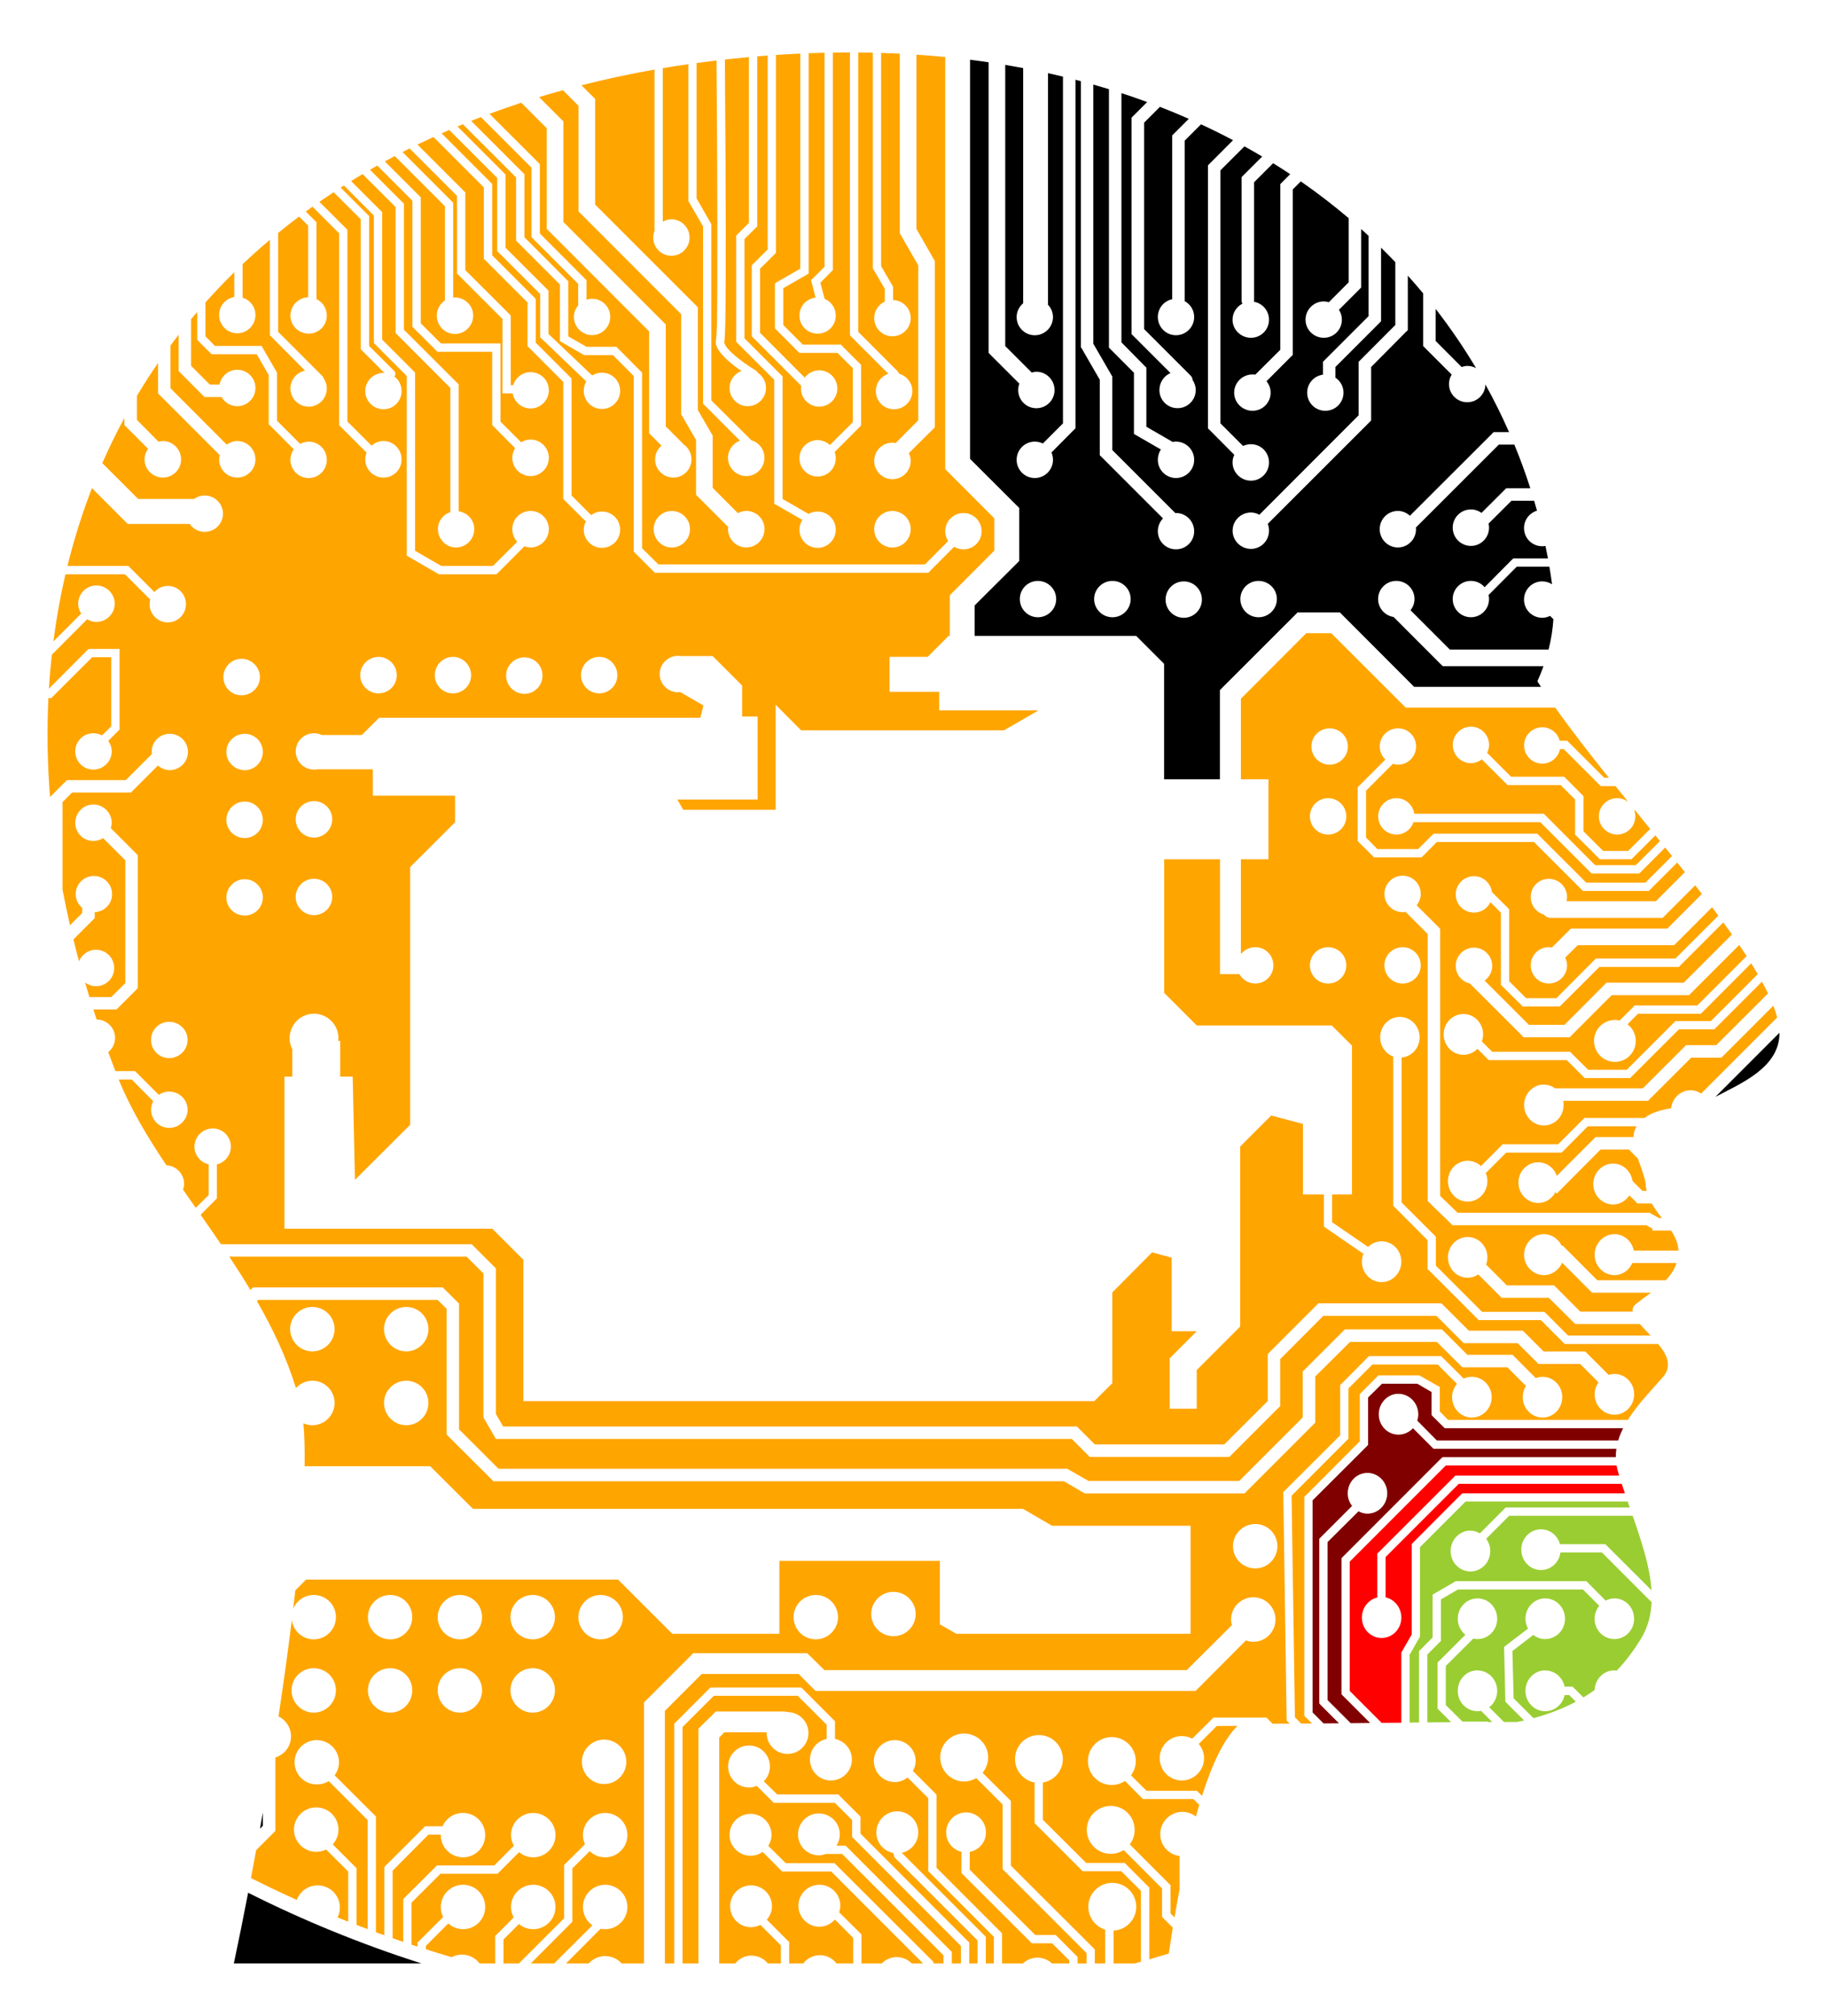 <?xml version="1.0" encoding="UTF-8"?>
<svg enable-background="new 0 0 1529.996 1687.785" version="1.1" viewBox="0 0 1529.996 1687.785" xmlns="http://www.w3.org/2000/svg">
 <path fill="#9acd32" d="m1290.5 1280.4c7.603 0 13.934 5.245 15.867 12.455h38.047l1.081 1.137 37.534 37.47c-1.267-19.649-8.297-40.854-15.778-62.38h-103.43l-19.222 19.222c2.112 2.868 3.412 6.467 3.412 10.351 0 9.433-7.469 17.062-16.607 17.062s-16.607-7.629-16.607-17.062c0-8.843 6.614-16.243 14.958-17.119 0.556-0.06 1.078 0 1.649 0 2.865 0 5.558 0.953 7.905 2.275l20.646-20.702 0.967-0.967h103.91c-0.581-1.667-1.16-3.336-1.737-5.004h-135.73l3e-3 -5e-3 -38.218 38.218v75.072l-0.569 0.796-8.133 14.275v56.711c2.635-0.024 5.269-0.046 7.903-0.069v-59.825l1.137-1.024 10.237-10.351v-35.885l1.706-0.967 16.834-9.725 0.796-0.512h109.48l1.024 1.081 15.071 15.185c2.214-1.136 4.693-1.877 7.337-1.877 9.138 0 16.493 7.629 16.493 17.062s-7.355 17.005-16.493 17.005-16.607-7.572-16.607-17.005c0-4.142 1.552-7.907 3.924-10.863l-13.649-13.649h-104.65l-14.332 8.303v34.806l-0.967 0.967-10.351 10.351v56.865c6.638-0.057 13.277-0.112 19.91-0.159l-10.354-10.354-1.081-1.137v-38.502l1.081-0.967 22.294-22.294c-3.877-3.124-6.427-7.889-6.427-13.365 0-9.433 7.412-17.062 16.55-17.062s16.493 7.629 16.493 17.062-7.355 17.005-16.493 17.005c-1.228 0-2.375-0.134-3.526-0.398l-23.032 22.92v32.702l13.991 13.877h20.988l0.349 0.349c1.186-4e-3 2.371-4e-3 3.556-8e-3l-9.307-9.327c-0.978 0.186-1.984 0.284-3.014 0.284-9.138 0-16.55-7.629-16.55-17.062 0-8.842 6.443-16.187 14.787-17.062 0.556-0.06 1.192 0 1.763 0 9.138 0 16.493 7.63 16.493 17.062 0 5.643-2.573 10.655-6.654 13.763l12.29 12.319c3.695-7e-3 7.393-0.025 11.086-0.025 1.965-0.397 3.892-0.821 5.802-1.258l-14.79-14.79-0.91-0.967v-1.251l-1.024-42.825v-1.763l1.422-1.137 18.598-14.161c-1.328-2.458-2.161-5.229-2.161-8.247 0-9.432 7.355-17.062 16.493-17.062s16.664 7.629 16.664 17.062-7.526 17.005-16.664 17.005c-3.726 0-7.134-1.326-9.896-3.469l-17.517 13.479 1.024 39.583 16.603 16.603c13.119-3.525 24.885-8.089 35.499-13.754l-5.578-5.579h-3.81c-1.561 7.781-8.327 13.536-16.323 13.536-9.138 0-16.493-7.629-16.493-17.062 1e-3 -8.843 6.5-16.187 14.844-17.062 0.556-0.06 1.078 0 1.649 0 7.996 0 14.762 5.811 16.323 13.592h6.768l0.91 0.967 8.03 8.03c3.246-1.955 6.378-4.025 9.403-6.211 0.327-8.533 6.687-15.527 14.813-16.379 0.556-0.06 1.192 0 1.763 0 0.674 0 1.333 0.049 1.983 0.13 7.609-7.997 14.415-17.042 20.567-27.211 5.565-9.321 8.124-19.408 8.612-30.045l-41.626-41.663h-34.693c-1.122 8.302-7.969 14.73-16.323 14.73-9.138 0-16.493-7.629-16.493-17.062-2e-3 -9.428 7.354-17.058 16.492-17.058z"/>
 <path fill="#800000" d="m1353.6 1213h-153.09l-1.081-1.08-16.152-16.152c-3.012 3.288-7.437 5.403-12.171 5.403-9.138 0-16.493-7.629-16.493-17.062 0-8.843 6.557-16.244 14.901-17.119 0.556-0.06 1.021 0 1.592 0 9.139 0 16.607 7.686 16.607 17.119 0 1.867-0.318 3.608-0.853 5.289l16.436 16.664h151.84c1.04-3.509 2.443-6.938 4.133-10.293h-149.31l-1.081-0.967-9.1-9.043-0.967-1.08v-19.224l-11.943-6.938h-29.518l-11.659 11.545v39.696l-1.024 1.081-45.442 45.327v177.61l9.145 9.145c4.313-0.035 8.626-0.069 12.938-0.107l-15.542-15.521-0.967-1.137v-137.8l0.967-1.024 26.504-26.502c-2.283-2.928-3.64-6.524-3.64-10.578 0-9.433 7.355-17.062 16.493-17.062s16.607 7.629 16.607 17.062c0 9.432-7.469 17.062-16.607 17.062-2.728 0-5.183-0.784-7.45-1.991l-25.934 25.763v132.29l19.383 19.356c5.432-0.051 10.863-0.102 16.293-0.155l-23.05-23.068-0.967-0.967v-113.86l0.967-1.081 82.635-82.694 1.137-0.91h145.01c-0.033-2.364 0.119-4.696 0.452-6.994z"/>
 <path fill="#ff0000" d="m1153.4 1337.5v-36.853l1.081-0.967 63.355-63.299 0.91-0.967h137.21c-0.279-0.923-0.555-1.845-0.824-2.767-0.601-1.924-1.056-3.826-1.388-5.707h-142.98l9e-3 3e-3 -80.476 80.532v108.23l26.782 26.782c5.482-0.053 10.961-0.104 16.44-0.156v-58.704l0.398-0.739 8.303-14.389v-75.754l1.024-1.081 40.381-40.493 1.137-0.91h135.97c-0.889-2.637-1.762-5.273-2.609-7.906h-136.53l-61.251 61.251v33.781c7.537 1.612 13.194 8.694 13.194 16.948 1e-3 9.433-7.412 17.062-16.55 17.062s-16.493-7.629-16.493-17.062c0-8.164 5.494-15.125 12.91-16.834z"/>
 <path fill="#FFA500" d="m414.67 1620.9l1.081-1.024 14.389-14.446c-1.39-2.605-2.218-5.656-2.218-8.815 0-10.269 8.329-18.598 18.598-18.598s18.654 8.329 18.654 18.598c0 10.27-8.385 18.598-18.654 18.598-4.551 0-8.711-1.608-11.943-4.322l-12.91 12.91v20.103h12.884l37.847-37.847v-44.588l0.967-0.967 16.493-16.379c-1.037-2.317-1.706-4.975-1.706-7.678 0-10.27 8.385-18.541 18.654-18.541 10.27 0 18.598 8.272 18.598 18.541 0 10.27-8.329 18.598-18.598 18.598-5.024 0-9.62-1.936-12.967-5.175l-14.503 14.446v44.701l-1.024 0.967-33.822 33.923h19.565l32.058-31.932c-4.836-3.358-7.962-9.023-7.962-15.356 0-10.269 8.385-18.598 18.654-18.598 10.27 0 18.598 8.329 18.598 18.598 0 10.27-8.329 18.598-18.598 18.598-1.283 0-2.486-0.093-3.697-0.341h-0.172l-28.919 29.031h18.951c3.419-3.779 8.352-6.17 13.837-6.17 5.486 0 10.402 2.391 13.806 6.17h18.727v-218.65l2.559-2.502 36.115-36.115 2.502-2.502h95.431l2.616 2.502 11.829 11.659h303.42l37.819-37.651c-0.393-1.504-0.682-3.093-0.682-4.72 0-10.269 8.385-18.598 18.654-18.598 10.27 0 18.541 8.329 18.541 18.598s-8.272 18.654-18.541 18.654c-2.167 0-4.322-0.455-6.256-1.137l-39.696 39.867-2.559 2.446h-318.08l-2.446-2.446-11.716-11.773h-81.158l-30.883 30.882v211.48h7.848v-200.84l1.081-0.967 28.209-28.265 1.024-0.967h75.923l1.137 0.967 26.274 26.332 0.967 1.024v14.73c8.062 1.609 14.161 8.771 14.161 17.289 0 9.692-7.939 17.517-17.63 17.517-9.692 0-17.517-7.825-17.517-17.517 0-8.516 6.009-15.678 14.047-17.289v-11.886l-24.286-24.227h-70.239l-26.217 26.161v197.94h13.308v-196.53l2.502-2.559 9.441-9.27 2.502-2.616h57.156c1.027-9e-3 2.047 0.165 3.014 0.512 0.057-1e-3 0.115-1e-3 0.172 0 9.588 0.12 17.346 7.9 17.346 17.517 0 9.692-7.824 17.517-17.517 17.517-9.692 0-17.517-7.824-17.517-17.517 0-0.219 0.056-0.406 0.056-0.625h-35.432l-4.322 4.379v189.19h13.423c2.864-3.584 7.083-6.036 11.886-6.524 0.59-0.06 1.157 0 1.763 0 5.522 0 10.469 2.546 13.709 6.524h10.86v-15.113l-17.176-17.176c-2.374 1.196-5.022 1.934-7.848 1.934-9.692 0-17.46-7.882-17.46-17.574s7.768-17.46 17.46-17.46 17.573 7.768 17.573 17.46c0 4.35-1.687 8.179-4.322 11.261l17.631 17.688 1.081 0.967v18.013h11.752c3.229-4.203 8.308-6.923 14.01-6.923s10.722 2.72 13.902 6.923h13.964v-21.369l-15.356-15.413c-3.202 3.586-7.731 6.028-12.91 6.028-9.692 0-17.63-7.938-17.63-17.63 0-9.691 7.938-17.517 17.63-17.517s17.46 7.825 17.46 17.517c0 1.902-0.41 3.797-0.967 5.517l17.63 17.517 1.081 1.081v24.269h16.988c3.178-3.281 7.61-5.332 12.529-5.332s9.365 2.051 12.558 5.332h9.495l-76.934-76.99h-40.948l-1.137-1.024-15.299-15.413c-2.864 2.043-6.325 3.242-10.123 3.242-9.692 0-17.63-7.768-17.63-17.46s7.938-17.63 17.63-17.63 17.517 7.939 17.517 17.63c0 3.403-1.004 6.53-2.673 9.213l14.616 14.446h40.948l0.91 1.081 80.931 80.703 0.967 1.137v1.064h8.303v-6.866l-84.854-84.798h-13.764c-1.806 0.63-3.664 1.137-5.687 1.137-9.692 0-17.517-7.825-17.517-17.517 0-9.086 6.905-16.618 15.754-17.517 0.59-0.06 1.157 0 1.763 0 9.692 0 17.517 7.825 17.517 17.517 0 3.492-1.035 6.657-2.787 9.384h7.507l1.137 1.024 86.901 86.958 1.024 1.024v9.654h7.621v-14.659l-90.03-90.143-1.081-1.024v-14.218l-14.446-14.446h-51.185l-0.967-0.967-13.194-13.194c-2.013 0.813-4.236 1.308-6.54 1.308-9.692 0-17.517-7.938-17.517-17.63s7.824-17.517 17.517-17.517 17.517 7.825 17.517 17.517c0 4.846-1.953 9.262-5.119 12.455l11.147 10.976h51.241l1.024 1.137 16.493 16.379 1.024 1.137v14.161l90.03 90.143 1.081 1.024v17.559h6.938v-19.265l-69.042-69.044-0.626-0.739-0.228-0.91-0.682-2.559c-8.138-1.511-14.161-8.589-14.161-17.176 0-9.692 7.768-17.687 17.46-17.687s17.63 7.995 17.63 17.687c0 8.396-5.929 15.343-13.82 17.062l69.44 69.328 0.967 1.137v22.166h6.711v-22.279l-53.859-53.972-1.081-0.967v-61.195l-17.346-17.289c-2.971 2.346-6.616 3.81-10.692 3.81-9.692 0-17.517-7.881-17.517-17.574 0-9.692 7.824-17.517 17.517-17.517 9.692 0 17.517 7.825 17.517 17.517 0 3.065-0.956 5.787-2.332 8.303l18.826 18.825 0.967 1.081v61.137l53.915 53.915 0.967 1.081v25.123h17.48c3.148-3.019 7.422-4.876 12.151-4.876 4.728 0 9.002 1.858 12.15 4.876h14.466v-2.601l-14.275-14.275h-17.119l-0.967-1.024-56.929-56.816-0.967-0.967v-17.801c-7.38-1.708-12.796-8.288-12.796-16.209-1e-3 -9.23 7.433-16.777 16.664-16.777 9.23 0 16.664 7.547 16.664 16.777 0 8.15-5.866 14.803-13.593 16.266v14.958l54.881 54.654h17.062l1.024 0.967 16.266 16.322 1.081 1.024v5.503h7.507v-8.687l-69.329-69.328-0.967-1.024v-54.086l-22.067-22.067c-3.005 1.791-6.442 2.844-10.18 2.844-11.077 0-20.019-9.113-20.019-20.19s8.942-19.963 20.019-19.963c11.076 0 20.132 8.886 20.132 19.963 0 4.814-1.766 9.326-4.607 12.796v0.171l22.636 22.465 1.024 1.081v54.143l69.329 69.157 0.967 1.081v11.645h8.702v-28.309c-8.204-2.523-14.161-10.129-14.161-19.166 0-11.077 8.999-20.019 20.075-20.019s20.075 8.942 20.075 20.019c-2e-3 10.712-8.422 19.393-18.996 19.963v27.511h17.585c1.778-0.489 3.561-0.968 5.335-1.463v-59.319l-16.436-16.436h-32.417l-1.024-1.08-38.047-38.047-1.137-1.08v-34.067c-9.35-1.686-16.379-9.829-16.379-19.677 0-11.077 8.887-20.076 19.963-20.076 11.077 0 20.075 8.998 20.075 20.076 0 9.922-7.246 18.077-16.72 19.677v31.223l36.284 36.115h32.191l1.024 0.967 18.598 18.654 1.024 0.91v60.172c5.456-1.563 10.873-3.175 16.269-4.825 1.118-7.389 2.259-14.632 3.424-21.721l-8.032-8.032-0.967-0.967v-23.772l-32.132-32.191c-3.114 2.013-6.823 3.185-10.806 3.185-11.078 2e-3 -20.134-9.055-20.134-20.132s9.056-20.019 20.134-20.019 19.963 8.942 19.963 20.019c0 4.578-1.466 8.84-4.038 12.228l32.986 33.043 1.081 0.967v23.715l3.377 3.385c1.362-8.006 2.756-15.803 4.185-23.371v-28.013c-9.109-1.201-16.152-8.875-16.152-18.312 0-10.269 8.271-18.654 18.54-18.654 4.28 0 8.211 1.471 11.354 3.913 0.914-3.347 1.841-6.61 2.781-9.787l-4.921-4.874h-42.2l-1.024-0.967-14.047-14.161c-3.188 2.123-6.989 3.355-11.09 3.355-11.078 0-19.963-8.942-19.963-20.019s8.886-20.076 19.963-20.076c11.078 0 20.134 8.999 20.134 20.076 0 4.484-1.54 8.591-4.038 11.943l13.024 12.91h42.142l1.024 0.967 3.308 3.308c8.688-27.412 18.479-47.586 29.677-58.532h-17.286l-15.128 15.071c2.741 3.24 4.436 7.367 4.436 11.943 0 10.269-8.385 18.654-18.654 18.654-10.268 0-18.483-8.385-18.483-18.654 0-10.27 8.214-18.541 18.483-18.541 3.124 0 6.173 0.8 8.758 2.161l16.664-16.55 1.081-1.081h44.474l1.024 1.081 4.071 4.073c4.785-0.019 9.569-0.051 14.354-0.078l-1.477-1.491-1.024-0.91-0.113-1.422-2.787-188.36-0.115-1.536 1.081-1.137 46.635-46.521v-42.142l1.081-0.967 22.067-22.238 0.967-0.967h60.456l1.024 0.967 17.858 17.801c2.093-0.99 4.37-1.479 6.825-1.479 9.138 0 16.607 7.629 16.607 17.062 0 9.432-7.469 17.062-16.607 17.062s-16.55-7.629-16.55-17.062c0-4.313 1.6-8.143 4.152-11.147l-16.209-16.209h-54.654l-20.075 20.076v42.088l-1.024 0.967-46.58 46.692 2.787 185.52 5.25 5.297c3.029-0.02 6.059-0.036 9.088-0.059l-5.405-5.409-1.081-0.91v-183.47l1.081-0.967 45.383-45.498v-39.527l1.024-1.024 13.536-13.593 1.081-1.081h34.238l0.91 0.512 14.446 8.247 1.763 0.967v20.474l6.938 7.109h150.51c8.268-13.187 20.144-25.203 29.803-36.355 7.472-9.052 2.895-18.414-4.358-27.228h-78.308l-0.967-1.024-18.938-18.938h-52.151l-1.024-1.137-40.606-40.606-1.137-0.967v-24.229l-27.641-27.697-1.081-1.024v-125.06c-6.395-2.358-10.976-8.678-10.976-16.095 0-9.433 7.355-17.062 16.493-17.062s16.55 7.629 16.55 17.062c0 8.953-6.58 16.225-15.071 16.948v121.37l27.698 27.641 0.967 1.08v24.17l38.729 38.673h52.095l1.137 0.967 18.767 18.882h69.144c-3.192-3.365-6.402-6.606-9.044-9.668h-54.126l-1.479-1.479-20.646-20.474h-39.47l-1.479-1.479-18.085-18.085c-2.583 1.726-5.564 2.787-8.872 2.787-9.138 0-16.55-7.629-16.55-17.062 0-9.432 7.412-17.062 16.55-17.062s16.493 7.63 16.493 17.062c0 2.113-0.403 4.162-1.081 6.029l17.346 17.403h39.525l1.536 1.479 20.474 20.531h43.819c-0.332-2.377 0.459-4.542 2.875-6.446 4.163-3.359 8.433-6.393 12.51-9.422h-49.307l-1.536-1.479-23.603-23.659c-2.527 6.081-8.422 10.408-15.242 10.408-9.138 0-16.607-7.629-16.607-17.062 0-9.432 7.469-17.232 16.607-17.232 6.602 0 12.307 4.094 14.957 9.896l0.569-0.512 29.175 29.232h57.321c3.958-4.113 7.142-8.744 9.035-14.445h-37.009c-2.588 5.937-8.24 10.123-14.958 10.123-9.138 0-16.607-7.629-16.607-17.062 0-9.432 7.469-17.232 16.607-17.232 7.995 0 14.669 5.961 16.209 13.763h37.388c-0.266-6.151-2.766-11.572-6.164-16.778h-15.583v-1.535l-5.118-2.901h-162.26l-1.536-1.422-17.687-17.232-1.649-1.592v-223.58l-18.483-18.541c-0.824 0.142-1.639 0.227-2.502 0.227-8.422 0-15.242-6.875-15.242-15.299 0-8.423 6.818-15.242 15.242-15.242 8.423 0 15.185 6.819 15.185 15.242 0 3.628-1.36 6.92-3.469 9.555l18.199 18.142 1.479 1.536v223.58l14.616 14.161h160.95l1.137 0.796 6.597 3.64h2.388c-3.04-3.921-6.065-7.923-8.497-12.228h-12.09l-1.479-1.706-5.175-5.005c-2.968 4.542-7.939 7.564-13.649 7.564-9.138 0-16.55-7.629-16.55-17.062 0-9.432 7.412-17.175 16.55-17.175 8.281 0 15.056 6.304 16.266 14.502l8.36 8.417h3.515c-0.53-2.213-0.85-4.522-0.898-6.951-1.191-6.15-4.039-13.17-6.406-20.178l-7.583-7.563h-23.659l-36.682 36.853-1.137-1.137c-2.79 5.346-8.147 9.043-14.446 9.043-9.138 0-16.55-7.63-16.55-17.062s7.412-17.005 16.55-17.005c7.209 0 13.321 4.734 15.583 11.375l30.995-30.995 1.479-1.479h31.781c0.085-3.271 0.825-6.324 2.495-9.042h-40.76l-20.985 21.1-1.137 0.967h-46.237l-17.119 17.119c0.895 2.102 1.365 4.323 1.365 6.768 0 9.433-7.355 17.119-16.493 17.119-9.139 0-16.55-7.686-16.55-17.119s7.412-17.062 16.55-17.062c4.27 0 8.159 1.696 11.09 4.436l17.119-17.176 0.967-1.08h46.521l21.101-21.1 0.967-0.967h50.34c6.424-4.808 14.072-6.767 22.233-8.069 0.947-8.495 7.887-15.079 16.374-15.079 3.257 0 6.258 1.054 8.815 2.73l63.655-63.695c-0.833-3.139-1.918-6.422-3.235-9.837l-41.934 41.968-1.536 1.536h-25.307l-34.578 34.522-1.536 1.592h-70.977c0.228 1.144 0.228 2.367 0.228 3.583 0 9.432-7.355 17.062-16.493 17.062s-16.607-7.629-16.607-17.062c0-8.843 6.557-16.244 14.901-17.119 0.556-0.06 1.136 0 1.706 0 3.481 0 6.723 1.177 9.384 3.071h73.479l34.635-34.579 1.536-1.592h25.307l43.344-43.239c-1.527-3.199-3.21-6.488-5.049-9.865l-38.977 38.943-1.024 0.967h-29.574l-39.755 39.696-0.967 1.081h-38.219l-1.024-1.081-13.934-13.934h-65.231l-1.024-0.967-8.588-8.474c-2.99 3.089-7.147 5.005-11.716 5.005-9.139 0-16.55-7.686-16.55-17.119 0-9.432 7.412-17.062 16.55-17.062s16.493 7.629 16.493 17.062c0 2.075-0.426 4.076-1.081 5.915l8.701 8.645h65.346l0.967 1.137 14.047 13.934h32.304l39.696-39.696 1.081-1.081h29.688l39.254-39.254c-1.73-2.984-3.555-6.022-5.484-9.12l-41.22 41.322-1.137 0.91h-52.379l-8.872 8.815c4.199 3.195 6.938 8.238 6.938 13.934 0 9.687-7.774 17.574-17.46 17.574s-17.517-7.887-17.517-17.574c0-9.686 7.831-17.517 17.517-17.517 1.364 0 2.708 0.162 3.981 0.455l11.488-11.488 1.024-1.137h52.494l41.313-41.313c-1.983-3.065-4.048-6.177-6.193-9.334l-40.523 40.523-1.592 1.536h-64.72l-33.556 33.612-1.592 1.649h-38.615l-1.479-1.649-43.507-43.394c-6.777-1.541-11.83-7.535-11.83-14.787 0-8.423 6.819-15.242 15.242-15.242s15.299 6.819 15.299 15.242c0 5.1-2.501 9.58-6.37 12.341l37.081 37.025h29.857l33.613-33.725 1.536-1.536h64.666l40.396-40.396c-2.342-3.323-4.753-6.685-7.234-10.087l-36.178 36.209-1.024 1.081h-66.54l-32.248 32.133-1.024 0.967h-30.995l-0.91-0.967-16.379-16.152-0.967-1.137v-60.227l-8.758-8.815c-2.471 5.146-7.735 8.701-13.82 8.701-8.422 0-15.242-6.762-15.242-15.185 0-8.422 6.819-15.299 15.242-15.299 7.745 0 14.081 5.833 15.071 13.308l13.422 13.365 1.024 1.137v60.172l14.161 14.161h25.366l32.02-32.191 1.137-1.024h66.54l35.935-35.905c-1.724-2.326-3.481-4.671-5.258-7.027l-29.825 29.851-1.934 1.934h-80.759l-10.464 10.408c0.912 1.955 1.536 4.124 1.536 6.427 0 8.424-6.875 15.242-15.299 15.242-8.423 0-15.128-6.818-15.128-15.242 0-8.423 6.706-15.185 15.128-15.185 0.867 0 1.733 0.148 2.559 0.284l13.877-13.763 1.991-2.047h80.815l29.013-29.037c-1.851-2.399-3.727-4.812-5.618-7.234l-25.158 25.181-2.104 2.047h-93.954c-2.163-3e-3 -4.201-1.012-5.517-2.73-6.394-1.83-11.033-7.75-11.033-14.73 0-8.423 6.706-15.185 15.128-15.185 8.423 0 15.299 6.762 15.299 15.185 0 1.207-0.134 2.397-0.398 3.526h74.788l24.275-24.319c-2.116-2.67-4.249-5.35-6.397-8.039l-22.766 22.747-0.967 1.023h-55.28l-0.967-1.023-40.038-39.982h-81.27l-11.83 11.943-1.081 1.024h-39.696l-0.967-1.024-11.659-11.602-1.081-1.137v-45.041l1.081-1.024 22.123-22.123c-2.881-2.768-4.72-6.655-4.72-10.977 0-8.423 6.875-15.185 15.299-15.185 8.422 0 15.128 6.762 15.128 15.185s-6.705 15.242-15.128 15.242c-1.479 0-2.972-0.292-4.322-0.682l-22.466 22.522v39.185l9.498 9.668h34.124l11.943-11.943 1.081-0.967h86.787l0.91 0.967 40.094 40.038h49.537l22.267-22.286c-1.896-2.363-3.8-4.73-5.713-7.102l-20.763 20.8-1.081 0.967h-39.752l-0.967-0.967-42.086-42.086h-106.12c-2.006 6.061-7.588 10.408-14.332 10.408-8.422 0-15.242-6.819-15.242-15.242s6.819-15.242 15.242-15.242c7.672 0 13.889 5.711 14.958 13.081h108.46l1.024 0.967 41.971 42.086h34.068l20.24-20.203c-1.276-1.579-2.556-3.159-3.836-4.74l-18.907 18.858-0.967 1.081h-26.844l-0.91-1.081-18.541-18.483-1.081-0.967v-29.459l-12.057-12.057h-44.532l-0.91-1.024-20.587-20.531c-2.555 1.94-5.637 3.185-9.1 3.185-8.423 0-15.242-6.819-15.242-15.242s6.818-15.299 15.242-15.299c8.422 0 15.185 6.876 15.185 15.299 0 2.392-0.671 4.585-1.649 6.597l20.019 20.019h44.417l1.081 0.967 14.104 14.218 1.024 1.023v29.403l16.493 16.493h20.985l18.401-18.401c-4.302-5.304-8.616-10.614-12.917-15.917l-0.363 0.364c0.541 1.565 0.853 3.253 0.853 5.005 0 8.422-6.761 15.242-15.185 15.242-8.423 0-15.356-6.819-15.356-15.242s6.933-15.242 15.356-15.242c3.517 0 6.726 1.209 9.294 3.208-3.592-4.437-7.168-8.864-10.714-13.275h-12.23l-1.081-0.967-30.029-30.029h-3.128c-1.417 6.945-7.473 12.171-14.844 12.171-8.423 0-15.242-6.818-15.242-15.242 0-8.423 6.818-15.185 15.242-15.185 7.062 0 12.887 4.751 14.616 11.261h6.313l1.081 1.137 29.857 29.858h3.836c-16.224-20.294-31.641-40.127-44.833-58.693h-125.19l-2.616-2.616-59.774-59.715h-20.929l-54.769 54.882v67.45h23.091v66.939h-23.091v78.768h0.626c2.788-3.178 6.86-5.175 11.431-5.175 8.423 0 15.185 6.762 15.185 15.185 0 8.424-6.762 15.242-15.185 15.242-5.729 0-10.709-3.185-13.308-7.848h-16.209v-96.17h-46.75v111.87l27.243 27.242h113.06l16.948 16.891v124.66h-16.664v23.204l30.143 20.702c2.956-2.864 6.939-4.72 11.318-4.72 9.138 0 16.55 7.629 16.55 17.062 0 9.432-7.412 17.119-16.55 17.119s-16.493-7.686-16.493-17.119c0-2.358 0.473-4.555 1.308-6.597l-31.621-21.726-1.536-1.137v-26.787h-17.517v-59.091l-26.56-7.052-25.99 25.99v150.71l-36.399 36.455v32.36h-22.636v-42.2l22.636-22.693h-20.985v-61.594l-16.379-4.436-33.328 33.556v75.982l-15.071 15.014h-478.13v-118.35l-25.99-25.99h-174.09v-127.34h6.54v-22.92c-1.431-2.792-2.218-5.917-2.218-9.27 0-11.293 9.125-20.474 20.418-20.474 11.294 0 20.474 9.181 20.474 20.474 0 0.782-0.031 1.516-0.113 2.275h1.592v29.916h10.465l1.877 86.446 46.237-46.124v-215.77l37.592-37.536v-22.238h-68.817v-22.067h-45.554v-0.171c-1.231 0.318-2.422 0.398-3.754 0.398-8.423 0-15.299-6.819-15.299-15.242s6.875-15.185 15.299-15.185c2.365 0 4.544 0.519 6.54 1.479h33.497l14.503-14.446h268.95l2.673-10.237-19.508-11.318c-0.619 0.078-1.123 0.228-1.763 0.228-8.423 0-15.412-6.875-15.412-15.299 0-8.423 6.989-15.242 15.412-15.242 0.714 0 1.359 0.135 2.047 0.227h26.957l24.625 24.625v25.99h12.967v69.499h-67.166l4.891 8.531h77.403v-87.924l21.328 21.441h169.88l28.891-16.72h-83.149v-15.526h-41.575v-29.29h31.905l17.517-17.517h1.024v-34.067l3.128-3.071 34.179-34.295v-27.015l-38.105-38.162-3.014-3.014v-345.06c-7.948-0.777-15.986-1.438-24.114-1.982v145.94l14.446 25.195 0.967 1.592v139.28l-2.047 2.047-19.736 19.621c0.944 1.985 1.592 4.153 1.592 6.484 0 8.423-6.932 15.299-15.356 15.299s-15.242-6.875-15.242-15.299c0-8.423 6.818-15.299 15.242-15.299 0.941 0 1.834 0.174 2.73 0.341l18.938-19.053v-129.67l-14.446-25.137-1.024-1.592v-150.57c-5.176-0.257-10.393-0.458-15.64-0.619v178.5l9.555 16.493 0.455 0.91v10.977c8.164 0.297 14.787 6.895 14.787 15.128 0 8.423-6.932 15.242-15.356 15.242-8.422 0-15.242-6.819-15.242-15.242 0-6.139 3.651-11.409 8.872-13.82v-10.635l-9.611-16.493-0.398-0.796v-180.44c-4.056-0.091-8.129-0.16-12.228-0.194v233.88l33.042 33.101c0.54 0.519 0.898 1.196 1.024 1.934 6.42 1.806 11.261 7.637 11.261 14.616 0 8.423-6.989 15.185-15.412 15.185s-15.185-6.762-15.185-15.185c0-6.79 4.395-12.534 10.521-14.503l-31.222-31.166-0.967-1.081v-236.81c-4.75-1e-3 -9.526 0.032-14.332 0.108v182.17l-1.024 0.967-9.441 9.555 3.583 13.479c5.517 2.285 9.327 7.695 9.327 14.048 0 8.423-6.761 15.128-15.185 15.128-8.422 0-15.242-6.705-15.242-15.128 0-7.857 5.903-14.241 13.536-15.071l-3.299-12.626-0.569-1.934 1.422-1.365 9.953-9.953v-179.14c-4.411 0.104-8.851 0.249-13.308 0.42v184.41l-1.706 1.08-19.564 11.261v30.826l16.379 16.379h31.963l0.967 1.137 14.787 14.73 1.081 0.967v50.901l-1.081 1.081-21.044 21.1c0.591 1.626 0.91 3.455 0.91 5.289 0 8.423-6.761 15.242-15.185 15.242-8.422 0-15.242-6.819-15.242-15.242s6.819-15.242 15.242-15.242c4.017 0 7.52 1.62 10.237 4.152l19.222-19.166v-45.214l-12.853-12.796h-31.85l-0.967-0.91-18.598-18.655-0.967-0.967v-37.594l1.706-1.137 19.564-11.261v-180.08c-6.751 0.309-13.559 0.698-20.415 1.16v165.69l-0.967 1.081-12.341 12.227v53.631l37.421 37.536c2.778-3.659 7.154-6.142 12.114-6.142 8.423 0 15.185 6.762 15.185 15.185s-6.762 15.242-15.185 15.242c-8.422 0-15.242-6.819-15.242-15.242 0-0.789 0.055-1.519 0.172-2.275l-40.437-40.437-0.967-0.967v-59.431l0.967-0.91 12.341-12.341v-162.36c-2.89 0.215-5.793 0.449-8.702 0.691v142.39l-1.024 0.967-9.668 9.611v83.09l30.939 30.939 0.967 1.024v102.54l21.726 12.512c2.242-1.299 4.838-1.991 7.621-1.991 8.422 0 15.185 6.762 15.185 15.185s-6.762 15.242-15.185 15.242-15.242-6.819-15.242-15.242c0-3.016 0.939-5.828 2.446-8.19l-21.783-12.512-1.763-0.967v-103.85l-30.826-30.711-1.024-1.081v-88.891l1.024-1.024 9.611-9.555v-138.87c-4.599 0.416-9.212 0.855-13.856 1.34-2.092 0.219-4.167 0.458-6.25 0.689 0.183 24.831 0.4 55.4 0.541 86.228 0.169 35.74 0.236 71.738 0.113 99.47-0.06 13.866-0.108 25.702-0.284 34.351-0.088 4.325-0.271 7.817-0.398 10.465-0.124 2.648-0.067 4.032-0.512 5.687-0.135 0.503 0.314 2.643 2.559 5.403 2.246 2.76 5.746 5.866 9.327 8.702 7.163 5.67 14.787 10.18 14.787 10.18 0.635 0.422 1.115 1.042 1.365 1.763 4.194 2.714 6.938 7.389 6.938 12.739 0 8.424-6.875 15.242-15.299 15.242-8.423 0-15.242-6.819-15.242-15.242 0-6.553 4.158-12.067 9.953-14.218-2.139-1.503-4.498-3.163-6.825-5.005-3.804-3.011-7.545-6.392-10.351-9.839-2.805-3.446-5.148-7.246-3.981-11.602-0.123 0.441 0.163-1.615 0.284-4.152 0.123-2.535 0.311-6.004 0.398-10.294 0.175-8.577 0.224-20.335 0.284-34.18 0.124-27.692 0.049-63.685-0.113-99.413-0.142-31.108-0.352-61.03-0.536-85.489-5.604 0.663-11.168 1.375-16.696 2.129v113.33l11.829 20.702 0.512 0.796v147.64l33.556 33.385c6.343 1.864 10.92 7.73 10.92 14.673 0 8.423-6.762 15.299-15.185 15.299-8.422 0-15.356-6.876-15.356-15.299 0-6.553 4.186-12.152 10.01-14.332l-29.857-29.914-1.024-1.024v-148.44l-11.943-20.702-0.398-0.739v-114.41c-7.193 1.037-14.322 2.15-21.384 3.34v128.47c2.142-1.148 4.617-1.934 7.223-1.934 8.423 0 15.185 6.876 15.185 15.299s-6.762 15.242-15.185 15.242c-8.422 0-15.242-6.819-15.242-15.242 0-2.07 0.45-4.061 1.194-5.858-0.088-0.334-0.126-0.679-0.113-1.024v-133.77c-20.985 3.706-41.381 8.091-61.18 13.123l9.425 9.404 2.047 2.047v88.437l84 83.944 1.991 2.047v85.991l11.431 19.735 1.024 1.649v43.793l21.101 21.213c2.126-1.107 4.497-1.877 7.052-1.877 8.422 0 15.242 6.819 15.242 15.242s-6.818 15.355-15.242 15.355c-8.422 0-15.356-6.932-15.356-15.355 0-0.64 0.149-1.201 0.228-1.82l-24.968-24.911-1.99-2.047v-45.838l-11.488-19.848-0.967-1.706v-83.773l-83.888-83.944-2.104-2.047v-88.493l-13.068-13.068c-6.713 1.852-13.354 3.779-19.923 5.782l18.263 18.262 2.047 2.047v84.23l83.716 83.773 2.047 2.047v85.365l13.365 13.365c0.436 0.404 0.818 0.863 1.137 1.365 4.236 2.733 7.052 7.503 7.052 12.91 0 8.423-6.762 15.185-15.185 15.185-8.422 0-15.299-6.762-15.299-15.185 0-4.601 2.131-8.726 5.346-11.545l-8.36-8.36-1.99-1.991v-85.309l-83.715-83.772-2.047-2.047v-84.286l-21.308-21.338c-9.01 2.954-17.885 6.047-26.613 9.287l41.208 41.171 0.967 1.024v58.01l38.047 38.104 1.024 1.024v16.265c1.473-0.473 3.031-0.739 4.664-0.739 8.423 0 15.185 6.705 15.185 15.128 0 8.424-6.762 15.299-15.185 15.299-8.422 0-15.242-6.875-15.242-15.299 0-3.712 1.384-6.915 3.583-9.555v-18.086l-38.047-38.047-1.024-1.137v-58.068l-42.372-42.372c-2.74 1.051-5.464 2.119-8.175 3.199l43.494 43.494 1.137 0.967v53.005l35.66 35.772 1.024 0.967v46.181l15.299 8.759h24.968l0.967 0.91 19.449 19.621 1.137 1.024v147.13l13.706 13.536h223.16l19.508-19.564c-1.555-2.388-2.502-5.12-2.502-8.19 0-8.423 6.819-15.299 15.242-15.299s15.242 6.876 15.242 15.299-6.819 15.128-15.242 15.128c-2.837 0-5.52-0.815-7.792-2.161l-20.702 20.814-0.967 0.967h-228.85l-1.024-0.967-15.811-15.81-0.967-0.967v-147.02l-17.403-17.517h-24.113l-0.796-0.455-17.744-10.18-1.706-1.08v-47.318l-35.772-35.772-0.967-0.967v-52.947l-44.583-44.545c-1.496 0.614-3 1.221-4.487 1.844l39.29 39.29 0.91 0.967v61.251l34.978 34.921 1.024 1.024v36.284l36.57 34.75c2.362-1.506 5.174-2.332 8.19-2.332 8.422 0 15.242 6.762 15.242 15.185s-6.819 15.185-15.242 15.185-15.242-6.762-15.242-15.185c0-2.872 0.785-5.559 2.161-7.849l-37.536-35.887-1.081-0.967v-36.34l-34.862-34.862-1.137-1.024v-61.31l-40.182-40.147c-2.136 0.923-4.259 1.86-6.376 2.801l41.384 41.384 0.967 1.081v59.659l35.601 35.601 0.91 1.08v36.513l28.947 28.948 1.024 0.967v97.992l16.379 16.436c2.534-1.884 5.635-3.014 9.043-3.014 8.422 0 15.242 6.762 15.242 15.185 0 8.422-6.819 15.242-15.242 15.242s-15.242-6.82-15.242-15.242c0-2.482 0.715-4.757 1.763-6.825l-17.858-17.801-1.081-1.081v-97.992l-28.835-28.891-1.081-1.081v-36.568l-35.433-35.432-1.137-1.081v-59.83l-42.175-42.175c-4.514 2.067-8.991 4.169-13.417 6.318l38.984 38.985 1.081 1.024v65.119l37.025 36.91 1.024 1.137v58.238h2.104c1.905-6.277 7.605-10.863 14.503-10.863 8.422 0 15.299 6.762 15.299 15.185s-6.876 15.242-15.299 15.242c-7.519 0-13.689-5.471-14.957-12.626h-8.531v-62.274l-37.137-37.137-0.967-0.91v-65.062l-39.713-39.713c-1.985 0.992-3.96 1.993-5.927 3.002l41.489 41.489 0.967 0.967v79.394c0.475-0.044 0.934-0.113 1.422-0.113 8.423 0 15.299 6.819 15.299 15.242s-6.875 15.356-15.299 15.356c-8.422 0-15.185-6.932-15.185-15.356 0-5.319 2.705-9.961 6.825-12.683v-78.939l-41.995-41.995c-2.794 1.473-5.568 2.964-8.325 4.472l29.106 29.106 0.967 0.91v105.56l16.891 16.834h49.876v65.459l17.289 17.289c2.321-1.418 5.005-2.275 7.905-2.275 8.422 0 15.299 6.876 15.299 15.299s-6.876 15.299-15.299 15.299-15.299-6.876-15.299-15.299c0-2.986 0.892-5.711 2.389-8.076l-18.199-18.314-1.024-1.137v-61.251h-45.899l-1.081-1.137-18.71-18.654-1.137-1.137v-105.56l-29.396-29.424c-2.058 1.157-4.097 2.331-6.134 3.507l27.339 27.339 1.081 0.91v105.67l44.93 44.816 0.91 1.024v106.18c7.37 1.068 13.081 7.286 13.081 14.958 0 8.423-6.819 15.355-15.242 15.355s-15.185-6.932-15.185-15.355c0-6.744 4.347-12.268 10.408-14.275v-103.96l-44.872-44.987-0.967-0.967v-105.44l-27.666-27.638c-3.234 1.918-6.444 3.855-9.622 5.821l24.947 24.947 1.081 1.137v106.69l26.445 26.445 1.081 1.137v149.18l22.011 12.739h43.223l20.361-20.247c-2.592-2.75-4.152-6.531-4.152-10.578 0-8.423 6.875-15.242 15.299-15.242 8.422-1e-3 15.299 6.819 15.299 15.242 0 8.422-6.876 15.355-15.299 15.355-1.834 0-3.484-0.424-5.119-1.024l-22.407 22.465-1.024 1.024h-48.169l-0.796-0.512-24.456-14.104-1.706-0.967v-150.43l-26.502-26.56-1.024-1.024v-106.81l-25.099-25.099c-0.904 0.574-1.817 1.141-2.716 1.72l22.697 22.697 1.137 0.967v108.91l20.929 20.873c1.27 1.285 1.369 3.32 0.227 4.721 3.69 2.776 6.029 7.242 6.029 12.228 0 8.422-6.705 15.185-15.128 15.185-8.422 0-15.299-6.762-15.299-15.185 0-8.424 6.875-15.242 15.299-15.242 0.264 0 0.481 0.056 0.739 0.056l-18.826-18.882-0.967-0.967v-108.8l-22.735-22.713c-4.014 2.648-7.978 5.338-11.897 8.065l22.404 22.382 1.024 1.024v160.5l20.247 20.247c2.678-2.374 6.157-3.867 10.01-3.867 8.422 0 15.128 6.989 15.128 15.413 0 8.423-6.706 15.185-15.128 15.185s-15.299-6.762-15.299-15.185c0-1.987 0.449-3.938 1.137-5.687l-22.123-22.067-0.91-1.137v-160.44l-22.286-22.286c-1.879 1.342-3.75 2.69-5.607 4.051l7.875 7.885 1.081 1.024v64.436c5.146 2.44 8.645 7.679 8.645 13.763 0 8.423-6.762 15.128-15.185 15.128s-15.299-6.705-15.299-15.128c0-8.274 6.624-15.065 14.844-15.299v-60.001l-7.605-7.605c-5.964 4.486-11.807 9.067-17.531 13.742v82.755l37.137 37.137c0.419 0.447 0.713 0.996 0.853 1.592 1.745 2.478 2.787 5.434 2.787 8.701 0 8.423-6.762 15.242-15.185 15.242s-15.299-6.819-15.299-15.242c0-7.37 5.262-13.483 12.228-14.901l-28.322-28.551-1.081-1.024v-79.996c-7.856 6.632-15.482 13.44-22.864 20.427v28.063c6.227 1.909 10.749 7.584 10.749 14.446 0 8.424-6.819 15.356-15.242 15.356s-15.185-6.932-15.185-15.356c0-7.559 5.47-13.812 12.683-15.014v-20.761c-8.36 8.208-16.396 16.65-24.114 25.311v28.322l7.962 8.076h39.072l0.91 1.649 11.545 19.963 0.455 0.796v40.209l19.337 19.393c2.146-1.135 4.577-1.877 7.166-1.877 8.422 0 15.185 6.819 15.185 15.242s-6.762 15.242-15.185 15.242c-8.422 0-15.299-6.818-15.299-15.242 0-3.298 0.992-6.325 2.787-8.816l-19.848-19.963-1.137-1.023v-41.234l-10.01-17.403h-37.763l-1.081-1.024-10.066-10.067-0.967-1.137v-23.149c-1.723 2.015-3.43 4.04-5.119 6.077v38.968l15.697 15.754h8.133c1.335-7.05 7.4-12.398 14.844-12.398 8.422 0 15.242 6.819 15.242 15.242s-6.819 15.242-15.242 15.242c-5.639 0-10.506-3.076-13.138-7.621h-14.218l-1.536-1.536-18.71-18.767-1.479-1.535v-30.371c-2.311 2.98-4.585 5.983-6.826 9.008v35.806l47.091 47.205c2.5-1.82 5.492-3.014 8.815-3.014 8.422 0 15.242 6.989 15.242 15.413 0 8.423-6.819 15.185-15.242 15.185s-15.185-6.762-15.185-15.185c0-1.253 0.286-2.414 0.569-3.583l-50.163-50.163-1.536-1.479v-25.61c-6.198 9.014-12.093 18.216-17.687 27.597v20.136l18.085 18.256c1.169-0.291 2.387-0.569 3.64-0.569 8.422 0 15.242 6.989 15.242 15.413 0 8.423-6.818 15.185-15.242 15.185-8.422 0-15.356-6.762-15.356-15.185 0-3.323 1.137-6.409 2.957-8.929l-18.314-18.312-1.536-1.535v-5.949c-6.667 12.325-12.83 24.937-18.484 37.818l30.031 30.007h46.807c2.512-1.83 5.576-2.901 8.929-2.901 8.423 0 15.299 6.819 15.299 15.242s-6.875 15.185-15.299 15.185c-5.209 0-9.826-2.619-12.569-6.597h-51.868l-3.014-3.014-26.972-26.994c-8.171 21.072-15.028 42.811-20.537 65.154h50.981l0.967 0.967 20.873 20.873c2.784-3.111 6.77-5.118 11.261-5.118 8.422 0 15.185 6.876 15.185 15.299s-6.762 15.242-15.185 15.242c-8.422 0-15.299-6.819-15.299-15.242 0-1.361 0.237-2.608 0.569-3.867l-21.213-21.157h-49.806c-4.27 18.345-7.633 37.089-10.089 56.191l23.263-23.263c-1.563-2.394-2.502-5.231-2.502-8.304 0-8.423 6.818-15.242 15.242-15.242 8.423 0 15.356 6.819 15.356 15.242 0 8.424-6.932 15.242-15.356 15.242-2.848 0-5.454-0.859-7.735-2.218l-29.598 29.72c-1.024 9.387-1.838 18.854-2.423 28.405l32.193-32.305 1.137-0.967h25.819v67.565l-1.024 0.967-8.417 8.417c1.776 2.494 2.9 5.52 2.9 8.815 0 8.422-6.989 15.242-15.412 15.242s-15.128-6.82-15.128-15.242c0-8.423 6.706-15.185 15.128-15.185 2.623 0 5.181 0.654 7.337 1.82l7.678-7.621v-57.839h-15.98l-33.214 33.157-1.137 1.081h-2.308c-1.306 26.989-0.865 54.6 1.365 82.741l1.525-1.468 11.147-11.147 1.479-1.479h49.251l21.895-21.839c-0.069-0.584-0.227-1.217-0.227-1.82 0-8.423 6.762-15.128 15.185-15.128s15.242 6.706 15.242 15.128c0 8.423-6.819 15.299-15.242 15.299-3.823 0-7.22-1.545-9.896-3.867l-21.157 21.157-1.422 1.478h-49.31l-8.019 8.019v73.197c1.876 9.908 3.963 19.866 6.266 29.874l10.233-10.255v-4.265c-3.281-2.79-5.46-6.833-5.46-11.488 0-8.423 6.818-15.242 15.242-15.242 8.422 0 15.242 6.819 15.242 15.242 0 8.196-6.452 14.72-14.559 15.071v5.005l-1.536 1.535-16.313 16.314c1.496 6.075 3.064 12.165 4.717 18.273 2.266-5.655 7.822-9.677 14.262-9.677 8.423 0 15.185 6.933 15.185 15.355 0 8.423-6.762 15.185-15.185 15.185-3.408 0-6.659-1.187-9.213-3.071l-0.018 0.011c1.185 4.027 2.407 8.061 3.66 12.102h18.367l11.716-11.659v-102.77l-18.598-18.598c-2.351 1.484-5.203 2.389-8.19 2.389-8.423 0-15.128-6.762-15.128-15.185s6.706-15.356 15.128-15.356c8.423 0 15.412 6.933 15.412 15.356 0 1.579-0.352 3.004-0.796 4.436l21.101 21.1 1.479 1.479v111.41l-1.479 1.536-14.787 14.787-1.479 1.479h-19.442c0.915 2.825 1.839 5.652 2.788 8.483 0.054-1e-3 0.107-8e-3 0.161-8e-3 8.423 0 15.242 6.99 15.242 15.412 0 4.839-2.257 9.102-5.768 11.861 1.961 5.288 3.982 10.586 6.059 15.892h16.483l0.967 1.024 18.882 18.825c2.468-1.722 5.457-2.73 8.701-2.73 8.423 0 15.413 6.762 15.413 15.185s-6.989 15.242-15.413 15.242c-8.423 0-15.185-6.819-15.185-15.242 0-2.605 0.672-4.967 1.82-7.109l-18.029-18.199h-10.881c9.675 24.117 23.907 47.833 39.952 71.861 8.158 0.313 14.778 7.155 14.778 15.383 0 1.752-0.315 3.426-0.866 4.988 3.511 5.055 7.065 10.132 10.642 15.238l10.814-10.672v-25.706c-6.779-1.551-11.886-7.595-11.886-14.844 0-8.423 6.932-15.242 15.356-15.242 8.423 0 15.128 6.819 15.128 15.242 0 7.213-4.988 13.256-11.716 14.844v28.436l-0.967 1.024-12.658 12.732c5.696 8.14 11.419 16.359 17.073 24.682h210.06l1.479 1.536 17.119 17.119 1.536 1.479v121.88l6.085 10.578h480.57l1.479 1.536 13.479 13.479h108.34l36.454-36.342v-39.299l1.479-1.536 39.356-39.412 1.536-1.536h103.11l1.536 1.536 21.384 21.328h45.099l1.706 1.593 15.811 15.81h34.806l1.536 1.536 18.085 18.086c1.549-0.495 3.183-0.796 4.891-0.796 9.138 0 16.493 7.629 16.493 17.062s-7.355 17.062-16.493 17.062-16.607-7.629-16.607-17.062c0-3.739 1.271-7.198 3.242-10.01l-15.356-15.413h-34.978l-1.422-1.535-15.981-15.867h-45.156l-1.535-1.536-21.328-21.328h-94.692l-36.115 36.227v39.356l-1.649 1.592-39.356 39.356-1.536 1.593h-116.99l-1.479-1.593-13.536-13.479h-482.22l-1.479-2.502-8.417-14.502-0.569-1.251v-120.29l-14.048-14.048h-198.74c6.061 9.144 11.988 18.424 17.658 27.873l0.62-0.621 1.479-1.536h158.96l1.592 1.536 10.578 10.578 1.479 1.479v105.22l33.101 33.042h476.15l1.251 0.626 16.607 9.555h126.26l53.177-53.176v-38.561l1.592-1.479 32.132-32.133 1.593-1.536h81.27l1.536 1.536 19.736 19.735h37.878l1.592 1.649 17.801 17.858c1.775-0.67 3.686-1.081 5.687-1.081 9.138 0 16.493 7.573 16.493 17.005 0 9.433-7.355 17.119-16.493 17.119s-16.607-7.686-16.607-17.119c0-3.45 1.028-6.642 2.73-9.327l-15.583-15.64h-37.708l-1.536-1.535-19.848-19.735h-72.625l-29.175 29.006v38.615l-1.536 1.536-56.19 56.19-1.536 1.536h-133.53l-1.251-0.626-16.379-9.555h-477.8l-1.536-1.593-36.171-36.056-1.479-1.536v-105.22l-7.564-7.45h-150.26l-1.005 1.005c13.23 23.059 24.702 47.167 32.648 72.784 3.403-3.749 8.299-6.117 13.759-6.117 10.27 0 18.598 8.329 18.598 18.598s-8.329 18.654-18.598 18.654c-2.679 0-5.22-0.582-7.522-1.608 0.929 10.039 1.231 22.142 0.991 35.911h105.18l35.831 35.716h460.6l24.397 14.161h115.96v90.427h-196.2l-13.763-7.905v-53.12h-134.39v61.024h-89.687l-45.442-45.385h-261.21l-9.037 9.037c-0.575 5.135-1.176 10.332-1.803 15.583 2.71-6.871 9.382-11.718 17.237-11.718 10.27 0 18.598 8.273 18.598 18.541 0 10.27-8.329 18.598-18.598 18.598-9.436 0-17.166-7.037-18.362-16.144-3.207 25.996-6.99 53.18-11.153 80.645 6.206 3.014 10.496 9.359 10.496 16.72 0 8.378-5.519 15.362-13.138 17.688v61.535l-1.536 1.535-14.556 14.556c-1.436 7.873-2.882 15.66-4.332 23.339 12.617 6.353 25.426 12.445 38.396 18.295 2.587-7.132 9.415-12.171 17.46-12.171 10.27 0 18.598 8.214 18.598 18.483 0 2.986-0.677 5.861-1.934 8.36 2.957 1.202 5.956 2.35 8.929 3.526v-41.971l-18.483-18.427c-2.482 1.228-5.347 1.934-8.303 1.934-10.269 0-18.654-8.329-18.654-18.598 0-10.27 8.385-18.598 18.654-18.598 10.27 0 18.598 8.328 18.598 18.598 0 4.772-1.822 9.106-4.777 12.398l18.767 18.767 1.137 0.967v47.66c3.096 1.198 6.213 2.358 9.327 3.526v-91.28l-32.587-32.646c-2.875 1.82-6.412 2.787-10.066 2.787-10.27 0-18.541-8.272-18.541-18.541 0-10.27 8.272-18.542 18.541-18.542 10.269 2e-3 18.654 8.272 18.654 18.542 0 4.072-1.419 7.856-3.64 10.919l33.613 33.498 0.967 1.137v96.74c2.317 0.85 4.67 1.668 6.995 2.502v-57.042l0.967-1.081 32.191-32.076 0.967-1.024h14.673c2.676-6.191 8.604-10.618 15.64-11.147 0.469-0.049 1.057 0 1.536 0 10.27 0 18.541 8.272 18.541 18.542s-8.272 18.598-18.541 18.598-18.654-8.329-18.654-18.598v-0.398h-10.352l-29.973 30.142v56.589c2.956 1.035 5.901 2.062 8.872 3.071v-35.772l1.024-1.137 26.276-26.161 1.024-0.91h47.886l16.379-16.436v-0.171c-1.404-2.616-2.332-5.639-2.332-8.815 0-10.27 8.329-18.541 18.598-18.541s18.654 8.272 18.654 18.541c0 10.27-8.385 18.598-18.654 18.598-4.52 0-8.606-1.64-11.829-4.322l-16.948 16.948-1.081 1.137h-47.829l-24.227 24.17v35.205c1.654 0.548 3.347 1.052 5.005 1.592v-3.412l1.138-1.024 20.303-20.303c-1.253-2.503-1.934-5.427-1.934-8.417 0-10.269 8.385-18.598 18.654-18.598 10.27 0 18.541 8.329 18.541 18.598 0 10.27-8.272 18.598-18.541 18.598-4.742 0-9.113-1.855-12.398-4.777l-18.769 18.825v2.73c7.146 2.27 14.331 4.534 21.556 6.654 2.573-1.356 5.525-2.161 8.645-2.161 6.065 0 11.419 2.926 14.816 7.421h13.052v-23.009zm759.92-827.85c8.423 0 15.185 6.762 15.185 15.185s-6.762 15.242-15.185 15.242c-8.422 0-15.242-6.818-15.242-15.242 0-8.422 6.82-15.185 15.242-15.185zm-62.388 30.427c-8.422 0-15.242-6.818-15.242-15.242 0-8.423 6.818-15.185 15.242-15.185 8.423 0 15.242 6.762 15.242 15.185 0 8.424-6.82 15.242-15.242 15.242zm0.01-124.72c-8.423 0-15.242-6.819-15.242-15.242s6.818-15.242 15.242-15.242 15.242 6.819 15.242 15.242c-1e-3 8.423-6.82 15.242-15.242 15.242zm1.256-58.522c-8.422 0-15.242-6.819-15.242-15.242s6.818-15.185 15.242-15.185 15.299 6.762 15.299 15.185-6.876 15.242-15.299 15.242zm-550.93-181.82c-8.422 0-15.128-6.932-15.128-15.355s6.706-15.242 15.128-15.242 15.299 6.819 15.299 15.242-6.875 15.355-15.299 15.355zm184.78 0c-8.422 0-15.242-6.932-15.242-15.355s6.818-15.242 15.242-15.242c8.423 0 15.356 6.819 15.356 15.242-1e-3 8.423-6.933 15.355-15.356 15.355zm-245.52 91.565c8.422 0 15.185 6.933 15.185 15.355 0 8.424-6.762 15.185-15.185 15.185-8.422 0-15.242-6.761-15.242-15.185 0-8.422 6.819-15.355 15.242-15.355zm-62.616 0.398c8.423 0 15.128 6.819 15.128 15.242s-6.705 15.299-15.128 15.299c-8.422 0-15.356-6.875-15.356-15.299 1e-3 -8.423 6.934-15.242 15.356-15.242zm-59.887-0.398c8.423 0 15.242 6.933 15.242 15.355 0 8.424-6.819 15.185-15.242 15.185-8.422 0-15.185-6.761-15.185-15.185 0-8.422 6.763-15.355 15.185-15.355zm-62.276 0c8.422 0 15.242 6.933 15.242 15.355 0 8.424-6.818 15.185-15.242 15.185-8.422 0-15.356-6.761-15.356-15.185 0-8.422 6.934-15.355 15.356-15.355zm-54.097 120.74c8.423 0 15.299 6.819 15.299 15.242s-6.875 15.299-15.299 15.299c-8.423 0-15.299-6.875-15.299-15.299 0-8.423 6.876-15.242 15.299-15.242zm0 65.005c8.423 0 15.299 6.819 15.299 15.242 0 8.424-6.875 15.242-15.299 15.242-8.423 0-15.299-6.818-15.299-15.242 0-8.422 6.876-15.242 15.299-15.242zm-121.25 150.2c-8.423 0-15.185-6.875-15.185-15.299 0-8.423 6.763-15.128 15.185-15.128 8.423 0 15.412 6.705 15.412 15.128 1e-3 8.424-6.989 15.299-15.412 15.299zm45.391-319c0-8.422 6.762-15.355 15.185-15.355 8.422 0 15.412 6.933 15.412 15.355 0 8.424-6.99 15.242-15.412 15.242-8.423 0-15.185-6.818-15.185-15.242zm17.851 199.62c-8.423 0-15.356-6.705-15.356-15.128s6.933-15.299 15.356-15.299 15.185 6.876 15.185 15.299c0 8.424-6.763 15.128-15.185 15.128zm0-64.891c-8.423 0-15.356-6.762-15.356-15.185s6.933-15.356 15.356-15.356 15.185 6.933 15.185 15.356-6.763 15.185-15.185 15.185zm9e-3 -56.817c-8.423 0-15.356-6.876-15.356-15.299s6.933-15.128 15.356-15.128 15.185 6.705 15.185 15.128c0 8.424-6.762 15.299-15.185 15.299zm846.28 631.12c10.27 0 18.542 8.329 18.542 18.598 0 10.27-8.272 18.598-18.542 18.598-10.269 0-18.654-8.329-18.654-18.598 0-10.27 8.385-18.598 18.654-18.598zm-789.63-144.51c-10.27 0-18.598-8.385-18.598-18.654 0-10.27 8.329-18.541 18.598-18.541 10.27 0 18.598 8.272 18.598 18.541 1e-3 10.268-8.329 18.654-18.598 18.654zm78.656-37.196c10.27 0 18.541 8.272 18.541 18.541s-8.272 18.654-18.541 18.654-18.654-8.385-18.654-18.654c0-10.27 8.385-18.541 18.654-18.541zm3e-3 99.016c-10.269 0-18.654-8.385-18.654-18.654 0-10.27 8.385-18.598 18.654-18.598 10.27 0 18.541 8.329 18.541 18.598s-8.272 18.654-18.541 18.654zm407.95 139.51c10.269 0 18.654 8.329 18.654 18.598 0 10.27-8.385 18.542-18.654 18.542-10.27 0-18.598-8.272-18.598-18.542-1e-3 -10.27 8.329-18.598 18.598-18.598zm-65.007 2.616c10.27 0 18.598 8.273 18.598 18.541 0 10.27-8.33 18.598-18.598 18.598-10.27 0-18.598-8.328-18.598-18.598s8.329-18.541 18.598-18.541zm-177.27 158.28c-10.27 0-18.598-8.329-18.598-18.598 0-10.27 8.329-18.598 18.598-18.598 10.27 0 18.598 8.328 18.598 18.598s-8.329 18.598-18.598 18.598zm-2.959-158.28c10.269 0 18.654 8.273 18.654 18.541 0 10.27-8.385 18.598-18.654 18.598-10.27 0-18.598-8.328-18.598-18.598s8.329-18.541 18.598-18.541zm-240.23 98.505c-10.27 0-18.541-8.385-18.541-18.654 0-10.27 8.272-18.541 18.541-18.541 10.27 0 18.598 8.272 18.598 18.541s-8.329 18.654-18.598 18.654zm64.037-98.505c10.268 0 18.483 8.273 18.483 18.541 0 10.27-8.214 18.598-18.483 18.598s-18.654-8.328-18.654-18.598 8.385-18.541 18.654-18.541zm2e-3 98.505c-10.269 0-18.654-8.385-18.654-18.654 0-10.27 8.385-18.541 18.654-18.541 10.268 0 18.483 8.272 18.483 18.541s-8.214 18.654-18.483 18.654zm58.349-98.505c10.27 0 18.598 8.273 18.598 18.541 0 10.27-8.329 18.598-18.598 18.598-10.27 0-18.541-8.328-18.541-18.598-1e-3 -10.27 8.272-18.541 18.541-18.541zm2e-3 98.505c-10.27 0-18.541-8.385-18.541-18.654 0-10.27 8.272-18.541 18.541-18.541 10.27 0 18.598 8.272 18.598 18.541s-8.329 18.654-18.598 18.654zm61.021-98.505c10.27 0 18.598 8.273 18.598 18.541 0 10.27-8.329 18.598-18.598 18.598s-18.654-8.328-18.654-18.598 8.384-18.541 18.654-18.541zm2e-3 98.505c-10.269 0-18.654-8.385-18.654-18.654 0-10.27 8.384-18.541 18.654-18.541s18.598 8.272 18.598 18.541-8.329 18.654-18.598 18.654z"/>
 <path d="m220.1 1517.5c-0.789 4.537-1.583 9.058-2.382 13.557l2.382-2.386v-11.171z"/>
 <path d="m207.79 1584.7c-4.005 20.81-8.026 40.696-11.953 59.155h156.99c-50.493-16.136-98.977-35.977-145.03-59.155z"/>
 <path d="m1021.6 652.48v-74.673l2.446-2.502 60.057-60.001 2.502-2.559h35.433l2.559 2.559 59.658 59.774h106.23c-1.027-1.562-2.038-3.114-3.023-4.651 1.925-4.236 3.61-8.446 5.113-12.638h-84.245l-2.104-1.99-39.184-39.241c-7.318-1.113-12.967-7.379-12.967-15.014 0-8.422 6.819-15.185 15.242-15.185s15.242 6.762 15.242 15.185c0 3.573-1.304 6.79-3.355 9.384l32.93 32.93h82.711c2.161-8.533 3.48-16.998 4.026-25.428l-2.766-2.78c-1.999 0.964-4.225 1.592-6.597 1.592-8.423 0-15.242-6.819-15.242-15.242s6.819-15.242 15.242-15.242c3.051 0 5.877 0.904 8.25 2.446-0.667-4.914-1.414-9.825-2.24-14.73h-27.334l-23.603 23.715c0.244 1.095 0.398 2.185 0.398 3.356 0 8.423-6.762 15.242-15.185 15.242s-15.242-6.819-15.242-15.242c0-8.422 6.818-15.185 15.242-15.185 4.625 0 8.699 2.045 11.488 5.289l23.033-23.204 1.081-0.91h28.905c-0.64-3.48-1.325-6.956-2.045-10.428-0.888 0.162-1.804 0.248-2.741 0.248-8.423 0-15.242-6.762-15.242-15.185 0-6.899 4.577-12.715 10.861-14.597-0.766-2.779-1.563-5.554-2.381-8.325h-19l-19.053 18.996c-0.037 0.019-0.075 0.038-0.113 0.056 0.243 1.095 0.398 2.299 0.398 3.469 0 8.424-6.762 15.299-15.185 15.299s-15.242-6.875-15.242-15.299c0-8.422 6.818-15.242 15.242-15.242 3.353 1e-3 6.36 1.072 8.872 2.901l19.165-19.109 1.536-1.536h20.163c-3.934-12.282-8.385-24.464-13.35-36.511h-13.015l-69.441 69.385c0.042 0.476 0.113 0.877 0.113 1.365 0 8.423-6.763 15.355-15.185 15.355-8.423 0-15.242-6.932-15.242-15.355s6.819-15.242 15.242-15.242c3.931 0 7.369 1.601 10.066 4.038l68.589-68.475 1.479-1.535h12.935c-5.941-13.506-12.529-26.829-19.777-39.911-0.19 8.258-6.92 14.888-15.224 14.888-8.423 0-15.299-6.819-15.299-15.242 0-2.926 0.833-5.588 2.275-7.905l-22.466-22.465-1.422-1.422v-44.089c-4.17-5.023-8.453-9.986-12.853-14.882v45.664l-1.592 1.479-29.119 29.346v44.759l-1.479 1.535-85.081 85.025c0.713 1.765 1.024 3.721 1.024 5.744 0 8.423-6.706 15.242-15.128 15.242s-15.356-6.819-15.356-15.242 6.933-15.242 15.356-15.242c2.57 0 4.931 0.757 7.052 1.877l83.147-83.262v-44.816l1.536-1.536 29.175-29.232v-52.624c-3.9-4.082-7.877-8.119-11.943-12.1v61.537l-1.536 1.649-36.682 36.682v8.929c4.049 2.733 6.768 7.304 6.768 12.569 0 8.423-6.819 15.185-15.242 15.185s-15.185-6.762-15.185-15.185c0-7.746 5.776-14.096 13.251-15.071v-10.806l1.535-1.536 36.626-36.626v-67.278c-2.046-1.893-4.114-3.772-6.199-5.64v48.918l-1.536 1.592-17.062 17.062c1.556 2.388 2.446 5.234 2.446 8.303 0 8.423-6.705 15.128-15.128 15.128-8.422 0-15.299-6.705-15.299-15.128s6.875-15.299 15.299-15.299c1.48 0 2.858 0.292 4.209 0.682l16.607-16.664v-53.716c-12.686-10.758-26.053-21.046-40.101-30.807l-6.706 6.72v138.66l-1.592 1.479-20.418 20.474c2.141 2.622 3.469 5.897 3.469 9.555 0 8.423-6.762 15.185-15.185 15.185-8.422 0-15.356-6.762-15.356-15.185s6.932-15.242 15.356-15.242c0.826 0 1.542 0.044 2.332 0.171l20.929-20.814v-138.71l1.535-1.536 6.779-6.778c-4.692-3.123-9.46-6.185-14.297-9.19l-15.968 15.968v99.186c-0.033 0.289-0.091 0.574-0.171 0.853 7.208 1.207 12.682 7.458 12.682 15.014 0 8.423-6.706 15.128-15.128 15.128-8.423 0-15.413-6.705-15.413-15.128 0-5.834 3.411-10.865 8.247-13.422-0.426-0.747-0.659-1.587-0.682-2.446v-103.51l1.479-1.479 15.779-15.751c-4.879-2.9-9.834-5.737-14.855-8.515l-20.148 20.114v211.73l18.996 18.996c1.984-0.932 4.266-1.479 6.597-1.479 8.423 0 15.128 6.82 15.128 15.242 0 8.423-6.706 15.299-15.128 15.299s-15.412-6.876-15.412-15.299c0-2.283 0.57-4.427 1.479-6.37l-20.53-20.645-1.536-1.479v-220.23l1.536-1.536 19.478-19.512c-8.736-4.616-17.681-9.048-26.832-13.286l-13.632 13.632v134.45c4.71 2.586 7.905 7.488 7.905 13.251 0 8.423-6.819 15.242-15.242 15.242-8.422 0-15.185-6.819-15.185-15.242 0-7.334 5.105-13.445 12-14.901v-137.18l1.536-1.479 12.386-12.387c-7.909-3.48-15.966-6.818-24.173-10.007l-13.237 13.237v172.84l39.072 39.072c0.894 0.918 1.421 2.132 1.479 3.412 1.607 2.433 2.673 5.407 2.673 8.531 0 8.424-6.819 15.185-15.242 15.185s-15.185-6.761-15.185-15.185c0-6.317 3.803-11.88 9.27-14.218l-31.052-31.052-1.536-1.536v-181.25l1.536-1.535 11.533-11.533c-7.074-2.596-14.255-5.084-21.543-7.459v208.67l19.393 19.677 1.479 1.479v49.48l22.01 12.739c0.927-0.171 1.808-0.284 2.787-0.284 8.422 0 15.242 6.819 15.242 15.242s-6.819 15.242-15.242 15.242-15.185-6.818-15.185-15.242c0-3.189 0.89-6.202 2.559-8.645l-20.019-11.545-2.559-1.479v-51.244l-19.393-19.45-1.536-1.536v-216.41c-4.325-1.327-8.682-2.62-13.081-3.868v216.97l15.185 26.276 0.682 1.137v61.594l52.834 52.834c0.188 0 0.322-0.113 0.512-0.113 8.422 0 15.242 6.876 15.242 15.299s-6.819 15.128-15.242 15.128c-8.422 0-15.185-6.704-15.185-15.128 0-4.157 1.632-8.005 4.322-10.749l-51.413-51.413-1.536-1.479v-63.242l-15.014-25.99-0.796-1.194v-222.78c-1.515-0.403-3.026-0.809-4.55-1.203v291.9l-1.536 1.479-18.541 18.711c0.808 1.859 1.251 3.982 1.251 6.142 0 8.423-6.818 15.242-15.242 15.242-8.422 0-15.185-6.818-15.185-15.242 0-8.423 6.761-15.242 15.185-15.242 2.427 0 4.734 0.587 6.768 1.592l16.834-16.834v-290.35c-4.143-0.999-8.308-1.972-12.512-2.901v192.25c0 0.514-0.039 1.027-0.115 1.535 2.594 2.729 4.266 6.336 4.266 10.408 0 8.423-6.818 15.242-15.242 15.242-8.423 0-15.185-6.819-15.185-15.242 0-4.655 2.179-8.755 5.46-11.545-3e-3 -0.133-3e-3 -0.265 0-0.398v-196.51c-4.964-0.939-9.969-1.828-15.014-2.671v235.42l22.181 22.181c1.263-0.344 2.553-0.682 3.924-0.682 8.423 0 15.185 6.933 15.185 15.356s-6.762 15.185-15.185 15.185-15.242-6.762-15.242-15.185c0-1.869 0.354-3.741 0.967-5.403l-23.715-23.659-2.047-2.104v-243.3c-5.134-0.755-10.306-1.464-15.521-2.118v334.18l38.162 38.106 3.014 2.957v44.417l-3.014 3.014-34.351 34.238v25.479h135.3l23.375 23.375v96.683h46.749zm32.354-166.11c8.422 0 15.356 6.762 15.356 15.185s-6.933 15.242-15.356 15.242-15.242-6.819-15.242-15.242 6.819-15.185 15.242-15.185zm-184.78 30.427c-8.423 0-15.128-6.819-15.128-15.242s6.706-15.185 15.128-15.185 15.299 6.762 15.299 15.185c-1e-3 8.423-6.876 15.242-15.299 15.242zm62.445 0c-8.423 0-15.356-6.819-15.356-15.242s6.932-15.185 15.356-15.185c8.423 0 15.242 6.762 15.242 15.185s-6.819 15.242-15.242 15.242zm59.718-30.029c8.422 0 15.185 6.819 15.185 15.242s-6.762 15.242-15.185 15.242-15.242-6.819-15.242-15.242 6.819-15.242 15.242-15.242z"/>
 <path d="m1490.2 864.66l-53.65 53.684c21.488-11.389 53.853-24.516 53.65-53.684z"/>
 <path d="m1224 307.27c1.516-0.5 3.098-0.91 4.777-0.91 2.669 0 5.175 0.683 7.356 1.879-10.158-17.019-21.445-33.593-33.859-49.601v26.849l21.726 21.783z"/>
</svg>
